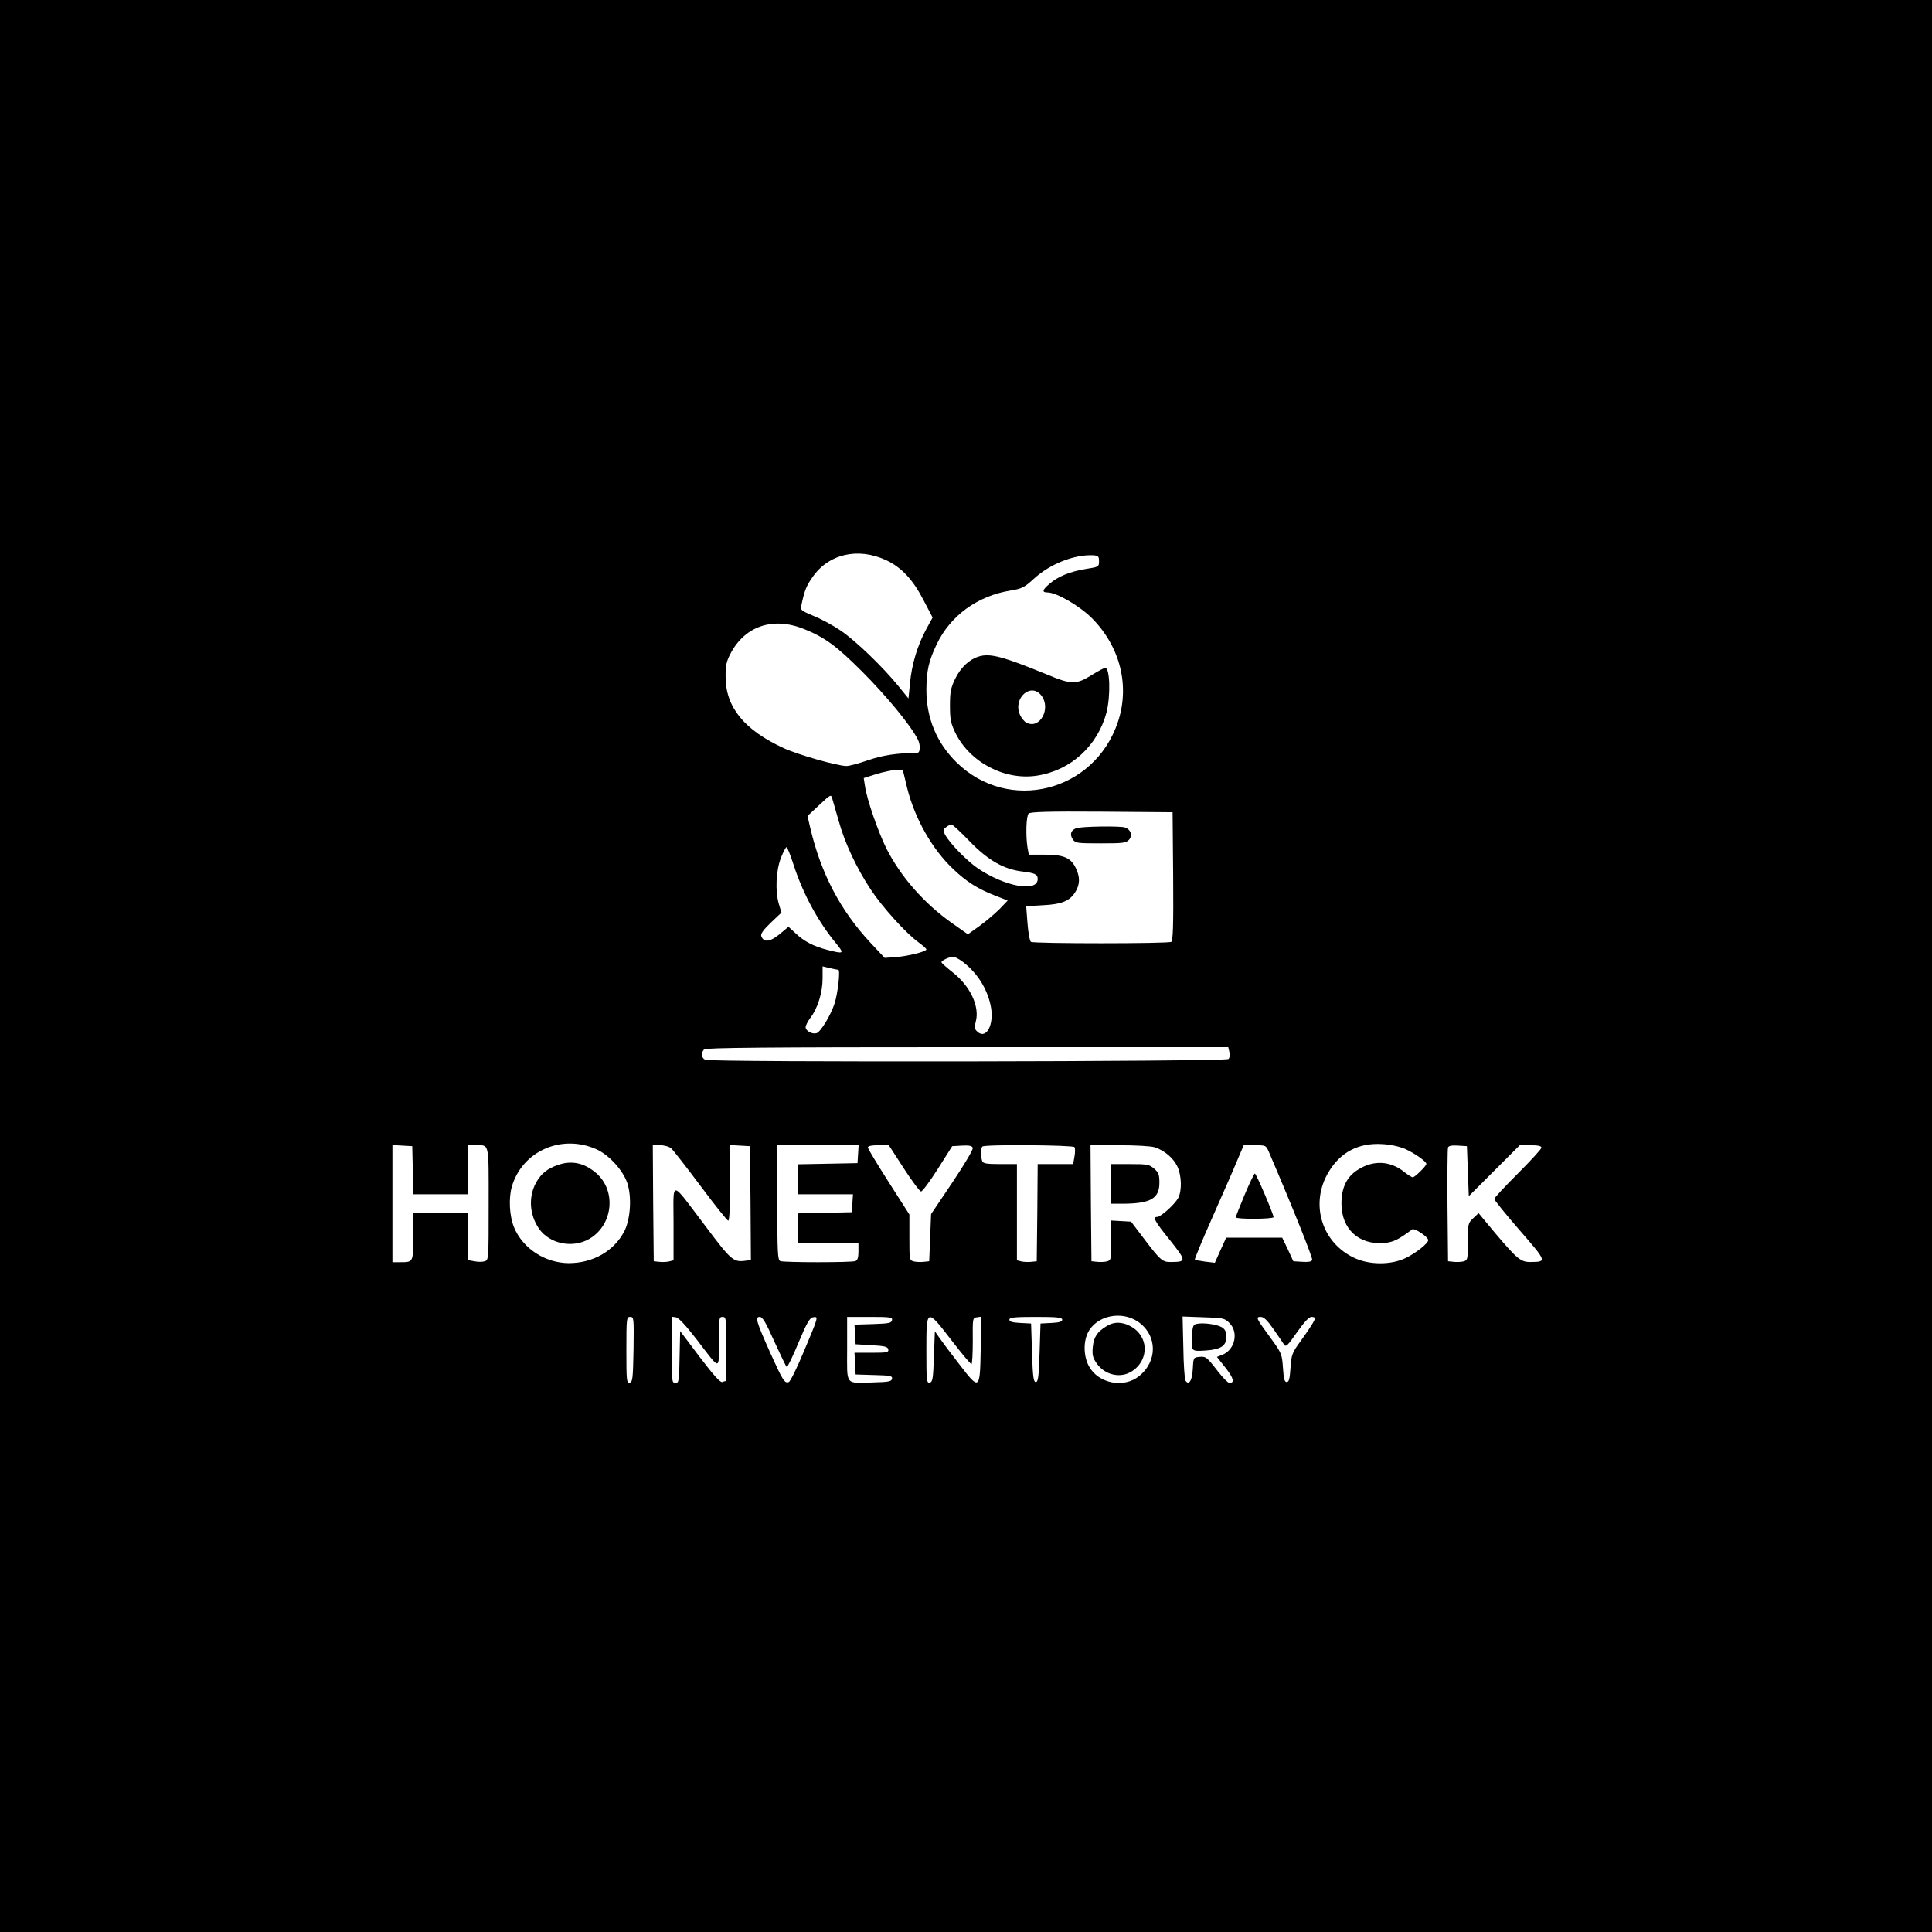 <?xml version="1.0" standalone="no"?>
<!DOCTYPE svg PUBLIC "-//W3C//DTD SVG 20010904//EN"
 "http://www.w3.org/TR/2001/REC-SVG-20010904/DTD/svg10.dtd">
<svg version="1.0" xmlns="http://www.w3.org/2000/svg"
 width="1024pt" height="1024pt" viewBox="0 0 1024 1024"
 preserveAspectRatio="xMidYMid meet">

<g transform="translate(0,1024) scale(0.1,-0.1)"
fill="#000000" stroke="none">
<path d="M0 5120 l0 -5120 5120 0 5120 0 0 5120 0 5120 -5120 0 -5120 0 0
-5120z m4697 2151 c82 -39 142 -103 199 -214 l47 -90 -36 -66 c-45 -84 -75
-184 -84 -284 l-8 -79 -52 64 c-84 104 -231 245 -309 297 -40 27 -104 62 -143
77 -64 27 -70 31 -64 54 16 77 26 103 56 146 85 128 243 165 394 95z m1128 -6
c0 -29 -2 -30 -72 -41 -83 -14 -145 -39 -190 -78 -38 -32 -42 -46 -12 -46 49
0 173 -72 239 -139 148 -151 199 -357 135 -548 -125 -372 -580 -485 -856 -213
-105 104 -159 234 -159 385 1 100 12 151 55 241 73 152 217 256 391 284 60 10
73 16 123 62 86 79 215 130 316 125 26 -2 30 -6 30 -32z m-1563 -359 c111 -45
172 -90 308 -226 127 -127 256 -283 294 -358 16 -30 14 -72 -2 -72 -114 -2
-182 -13 -260 -39 -49 -17 -101 -31 -115 -31 -48 0 -258 60 -334 95 -208 96
-306 216 -307 375 -1 62 4 84 26 126 77 147 226 196 390 130z m545 -838 c40
-164 133 -329 246 -435 69 -66 131 -105 219 -139 l69 -27 -43 -45 c-24 -24
-71 -64 -105 -89 l-63 -45 -81 57 c-152 107 -274 247 -351 398 -44 89 -103
259 -113 328 l-7 45 69 22 c37 11 84 21 103 21 l35 1 22 -92z m-362 -178 c32
-117 94 -249 169 -363 61 -93 187 -233 255 -282 22 -16 41 -33 41 -37 0 -12
-99 -36 -163 -41 l-58 -4 -76 81 c-159 171 -261 365 -318 606 l-15 65 62 58
c60 56 63 58 69 35 4 -13 19 -66 34 -118z m1773 -294 c2 -265 -1 -341 -10
-348 -16 -10 -729 -10 -744 0 -6 4 -14 48 -18 98 l-7 91 88 5 c101 5 144 23
173 71 24 39 25 78 3 124 -26 56 -64 73 -164 73 l-86 0 -7 38 c-10 63 -7 167
6 180 9 9 104 12 388 10 l375 -3 3 -339z m-1079 185 c98 -101 181 -148 278
-160 68 -8 83 -15 83 -40 0 -72 -173 -41 -318 57 -60 42 -147 131 -173 178
-12 23 -11 27 6 40 10 8 23 14 28 14 6 0 49 -40 96 -89z m-930 -133 c49 -149
129 -296 224 -410 43 -53 40 -55 -46 -33 -75 19 -126 46 -171 89 l-37 34 -32
-27 c-61 -53 -97 -61 -112 -23 -4 12 10 33 50 71 l57 54 -14 46 c-20 69 -15
176 11 244 12 31 26 57 30 57 4 0 22 -46 40 -102z m897 -508 c74 -58 124 -137
144 -226 23 -103 -23 -190 -73 -139 -12 12 -13 22 -5 51 21 79 -29 187 -122
260 -33 26 -60 50 -60 54 0 9 40 28 61 29 9 1 34 -13 55 -29z m-663 -40 c12 0
-2 -125 -20 -180 -20 -61 -73 -149 -95 -156 -23 -7 -58 12 -58 32 0 8 11 30
25 49 39 50 65 135 65 209 l0 64 38 -9 c20 -5 41 -9 45 -9z m2073 -436 c4 -15
2 -30 -5 -37 -14 -14 -2744 -18 -2773 -4 -21 9 -23 38 -6 55 9 9 333 12 1395
12 l1383 0 6 -26z m-3358 -514 c68 -29 144 -112 167 -181 24 -73 17 -188 -15
-253 -54 -106 -166 -171 -296 -171 -125 1 -243 78 -289 189 -25 60 -30 154
-12 217 55 187 261 279 445 199z m4288 1 c52 -23 114 -67 114 -80 0 -11 -61
-71 -72 -71 -5 0 -26 13 -46 29 -74 59 -164 63 -245 11 -59 -37 -87 -95 -87
-179 0 -135 92 -220 226 -209 49 4 75 17 149 72 12 9 85 -40 85 -57 0 -17 -67
-70 -120 -95 -77 -37 -190 -37 -270 0 -176 81 -239 290 -137 458 63 104 159
154 284 146 42 -2 91 -13 119 -25z m-5258 -113 l3 -128 144 0 145 0 0 130 0
130 39 0 c76 0 71 22 71 -310 0 -294 0 -299 -21 -305 -11 -4 -36 -4 -55 0
l-34 6 0 124 0 125 -145 0 -145 0 0 -124 c0 -138 1 -136 -71 -136 l-39 0 0
311 0 310 53 -3 52 -3 3 -127z m1370 115 c11 -10 81 -100 156 -200 75 -101
141 -183 146 -183 6 0 10 76 10 201 l0 200 53 -3 52 -3 3 -301 2 -302 -27 -4
c-66 -9 -76 0 -213 182 -191 252 -170 250 -170 17 l0 -197 -24 -6 c-13 -3 -37
-4 -52 -2 l-29 3 -3 308 -2 307 39 0 c23 0 47 -7 59 -17z m990 -30 l-3 -48
-157 -3 -158 -3 0 -79 0 -80 146 0 145 0 -3 -47 -3 -48 -142 -3 -143 -3 0 -79
0 -80 160 0 160 0 0 -44 c0 -31 -5 -46 -16 -50 -20 -8 -378 -8 -398 0 -14 5
-16 42 -16 310 l0 304 216 0 215 0 -3 -47z m242 -75 c44 -68 85 -123 92 -123
7 0 47 54 89 120 l76 120 52 3 c38 2 53 -1 57 -12 3 -8 -41 -83 -108 -183
l-113 -168 -5 -125 -5 -125 -29 -3 c-15 -2 -39 -1 -52 2 -24 6 -24 8 -24 128
l0 121 -110 172 c-60 94 -110 177 -110 183 0 8 19 12 55 12 l56 0 79 -122z
m905 112 c4 -6 4 -29 0 -50 l-7 -40 -94 0 -94 0 -2 -257 -3 -258 -29 -3 c-15
-2 -39 -1 -52 2 l-24 6 0 255 0 255 -89 0 c-72 0 -90 3 -95 16 -8 21 -8 69 1
77 11 12 481 8 488 -3z m426 -1 c53 -18 99 -58 120 -103 22 -49 24 -126 4
-165 -17 -33 -92 -101 -112 -101 -25 0 -13 -23 68 -123 87 -110 88 -115 8
-116 -47 -1 -57 7 -142 119 l-72 95 -53 3 -52 3 0 -105 c0 -103 -1 -106 -24
-112 -13 -3 -37 -4 -52 -2 l-29 3 -3 308 -2 307 153 0 c89 0 168 -5 188 -11z
m605 -26 c124 -289 233 -561 229 -571 -3 -9 -20 -12 -52 -10 l-48 3 -29 63
-30 62 -148 0 -149 0 -30 -66 -30 -67 -51 6 c-28 4 -53 8 -55 11 -2 2 38 100
90 217 52 118 112 253 132 302 l37 87 59 0 c58 0 59 0 75 -37z m1054 -101 l5
-132 135 135 135 135 57 0 c40 0 58 -4 58 -13 0 -7 -56 -68 -125 -137 -69 -69
-125 -129 -125 -135 0 -5 60 -80 134 -165 145 -167 146 -168 59 -169 -52 -1
-71 15 -188 153 l-88 106 -29 -27 c-27 -26 -28 -30 -28 -125 0 -94 -1 -98 -24
-104 -13 -3 -37 -4 -52 -2 l-29 3 -3 295 c-1 162 0 301 3 308 3 9 20 12 52 10
l48 -3 5 -133z m-1746 -799 c101 -72 102 -208 3 -287 -81 -65 -215 -39 -265
52 -28 51 -31 125 -7 176 44 93 179 122 269 59z m-2676 -145 c-3 -155 -5 -173
-20 -176 -17 -3 -18 10 -18 172 0 170 1 176 20 176 20 0 20 -5 18 -172z m335
52 c128 -167 117 -166 117 -12 0 125 1 132 20 132 19 0 20 -7 20 -170 0 -93
-2 -170 -4 -170 -2 0 -11 -2 -18 -5 -10 -4 -49 40 -119 132 l-104 138 -3 -138
c-2 -129 -4 -137 -22 -137 -19 0 -20 8 -20 176 l0 175 22 -3 c15 -2 52 -42
111 -118z m411 -10 c33 -72 62 -133 66 -135 4 -2 32 55 62 128 46 109 60 133
78 135 29 5 29 5 -51 -185 -35 -84 -70 -155 -78 -158 -22 -9 -32 8 -99 156
-74 166 -81 189 -55 189 15 0 32 -29 77 -130z m624 113 c-3 -16 -17 -18 -101
-21 l-98 -3 3 -52 3 -52 85 -5 c70 -4 85 -8 88 -22 3 -16 -6 -18 -88 -18 l-91
0 3 -57 3 -58 98 -3 c87 -2 98 -5 95 -20 -3 -14 -18 -17 -98 -19 -154 -4 -140
-21 -140 177 l0 170 121 0 c109 0 120 -2 117 -17z m316 -108 c53 -69 100 -125
105 -125 4 0 7 55 7 123 -1 120 -1 122 22 125 l22 3 -2 -173 c-4 -218 -6 -219
-115 -77 -43 55 -89 117 -103 137 l-25 36 -5 -135 c-4 -117 -7 -134 -22 -137
-17 -3 -18 10 -18 172 0 223 1 224 134 51z m586 110 c0 -10 -15 -15 -57 -17
l-58 -3 -5 -155 c-4 -129 -8 -155 -20 -155 -12 0 -16 26 -20 155 l-5 155 -57
3 c-43 2 -58 7 -58 17 0 12 24 15 140 15 116 0 140 -3 140 -15z m886 -17 c50
-49 30 -140 -35 -168 l-31 -12 46 -58 c43 -55 49 -80 20 -80 -7 0 -35 28 -62
63 -59 76 -62 78 -99 75 -29 -3 -30 -4 -33 -65 -3 -61 -21 -88 -39 -60 -4 7
-10 86 -11 175 l-4 164 111 -4 c104 -3 112 -5 137 -30z m234 -33 c25 -36 50
-72 56 -82 10 -14 19 -5 68 65 38 54 64 82 77 82 10 0 19 -3 19 -6 0 -11 -25
-51 -74 -119 -48 -66 -51 -73 -56 -145 -4 -58 -8 -75 -20 -75 -12 0 -16 17
-20 75 -5 72 -7 78 -63 155 -80 109 -83 115 -55 115 17 0 35 -18 68 -65z"/>
<path d="M5187 6760 c-50 -15 -95 -58 -124 -117 -24 -50 -28 -70 -28 -143 0
-73 4 -93 29 -145 77 -156 262 -253 433 -226 179 28 321 158 368 336 22 88 18
235 -7 235 -6 0 -36 -16 -67 -35 -88 -55 -109 -55 -242 0 -234 96 -303 114
-362 95z m332 -206 c54 -69 -8 -182 -79 -144 -12 6 -28 26 -35 44 -36 87 59
170 114 100z"/>
<path d="M5704 5850 c-29 -11 -35 -33 -18 -59 14 -20 24 -21 148 -21 118 0
135 2 150 19 20 22 10 54 -21 65 -23 9 -233 6 -259 -4z"/>
<path d="M2956 4065 c-55 -19 -87 -45 -113 -90 -43 -76 -38 -171 13 -246 56
-82 179 -107 268 -55 126 74 144 256 35 349 -63 54 -130 68 -203 42z"/>
<path d="M5890 3965 l0 -105 63 0 c146 1 192 28 192 111 0 43 -4 54 -28 75
-26 22 -37 24 -128 24 l-99 0 0 -105z"/>
<path d="M6597 3908 c-26 -62 -47 -116 -47 -120 0 -11 200 -10 200 1 0 16 -92
231 -99 231 -4 0 -28 -51 -54 -112z"/>
<path d="M5865 3211 c-50 -30 -68 -58 -73 -111 -4 -41 0 -56 19 -84 44 -65
129 -84 190 -43 93 62 87 189 -12 239 -44 23 -86 23 -124 -1z"/>
<path d="M6343 3223 c-18 -3 -22 -12 -25 -57 -5 -90 -6 -89 73 -84 82 6 109
25 109 74 0 24 -7 38 -22 48 -25 16 -100 27 -135 19z"/>
</g>
</svg>
